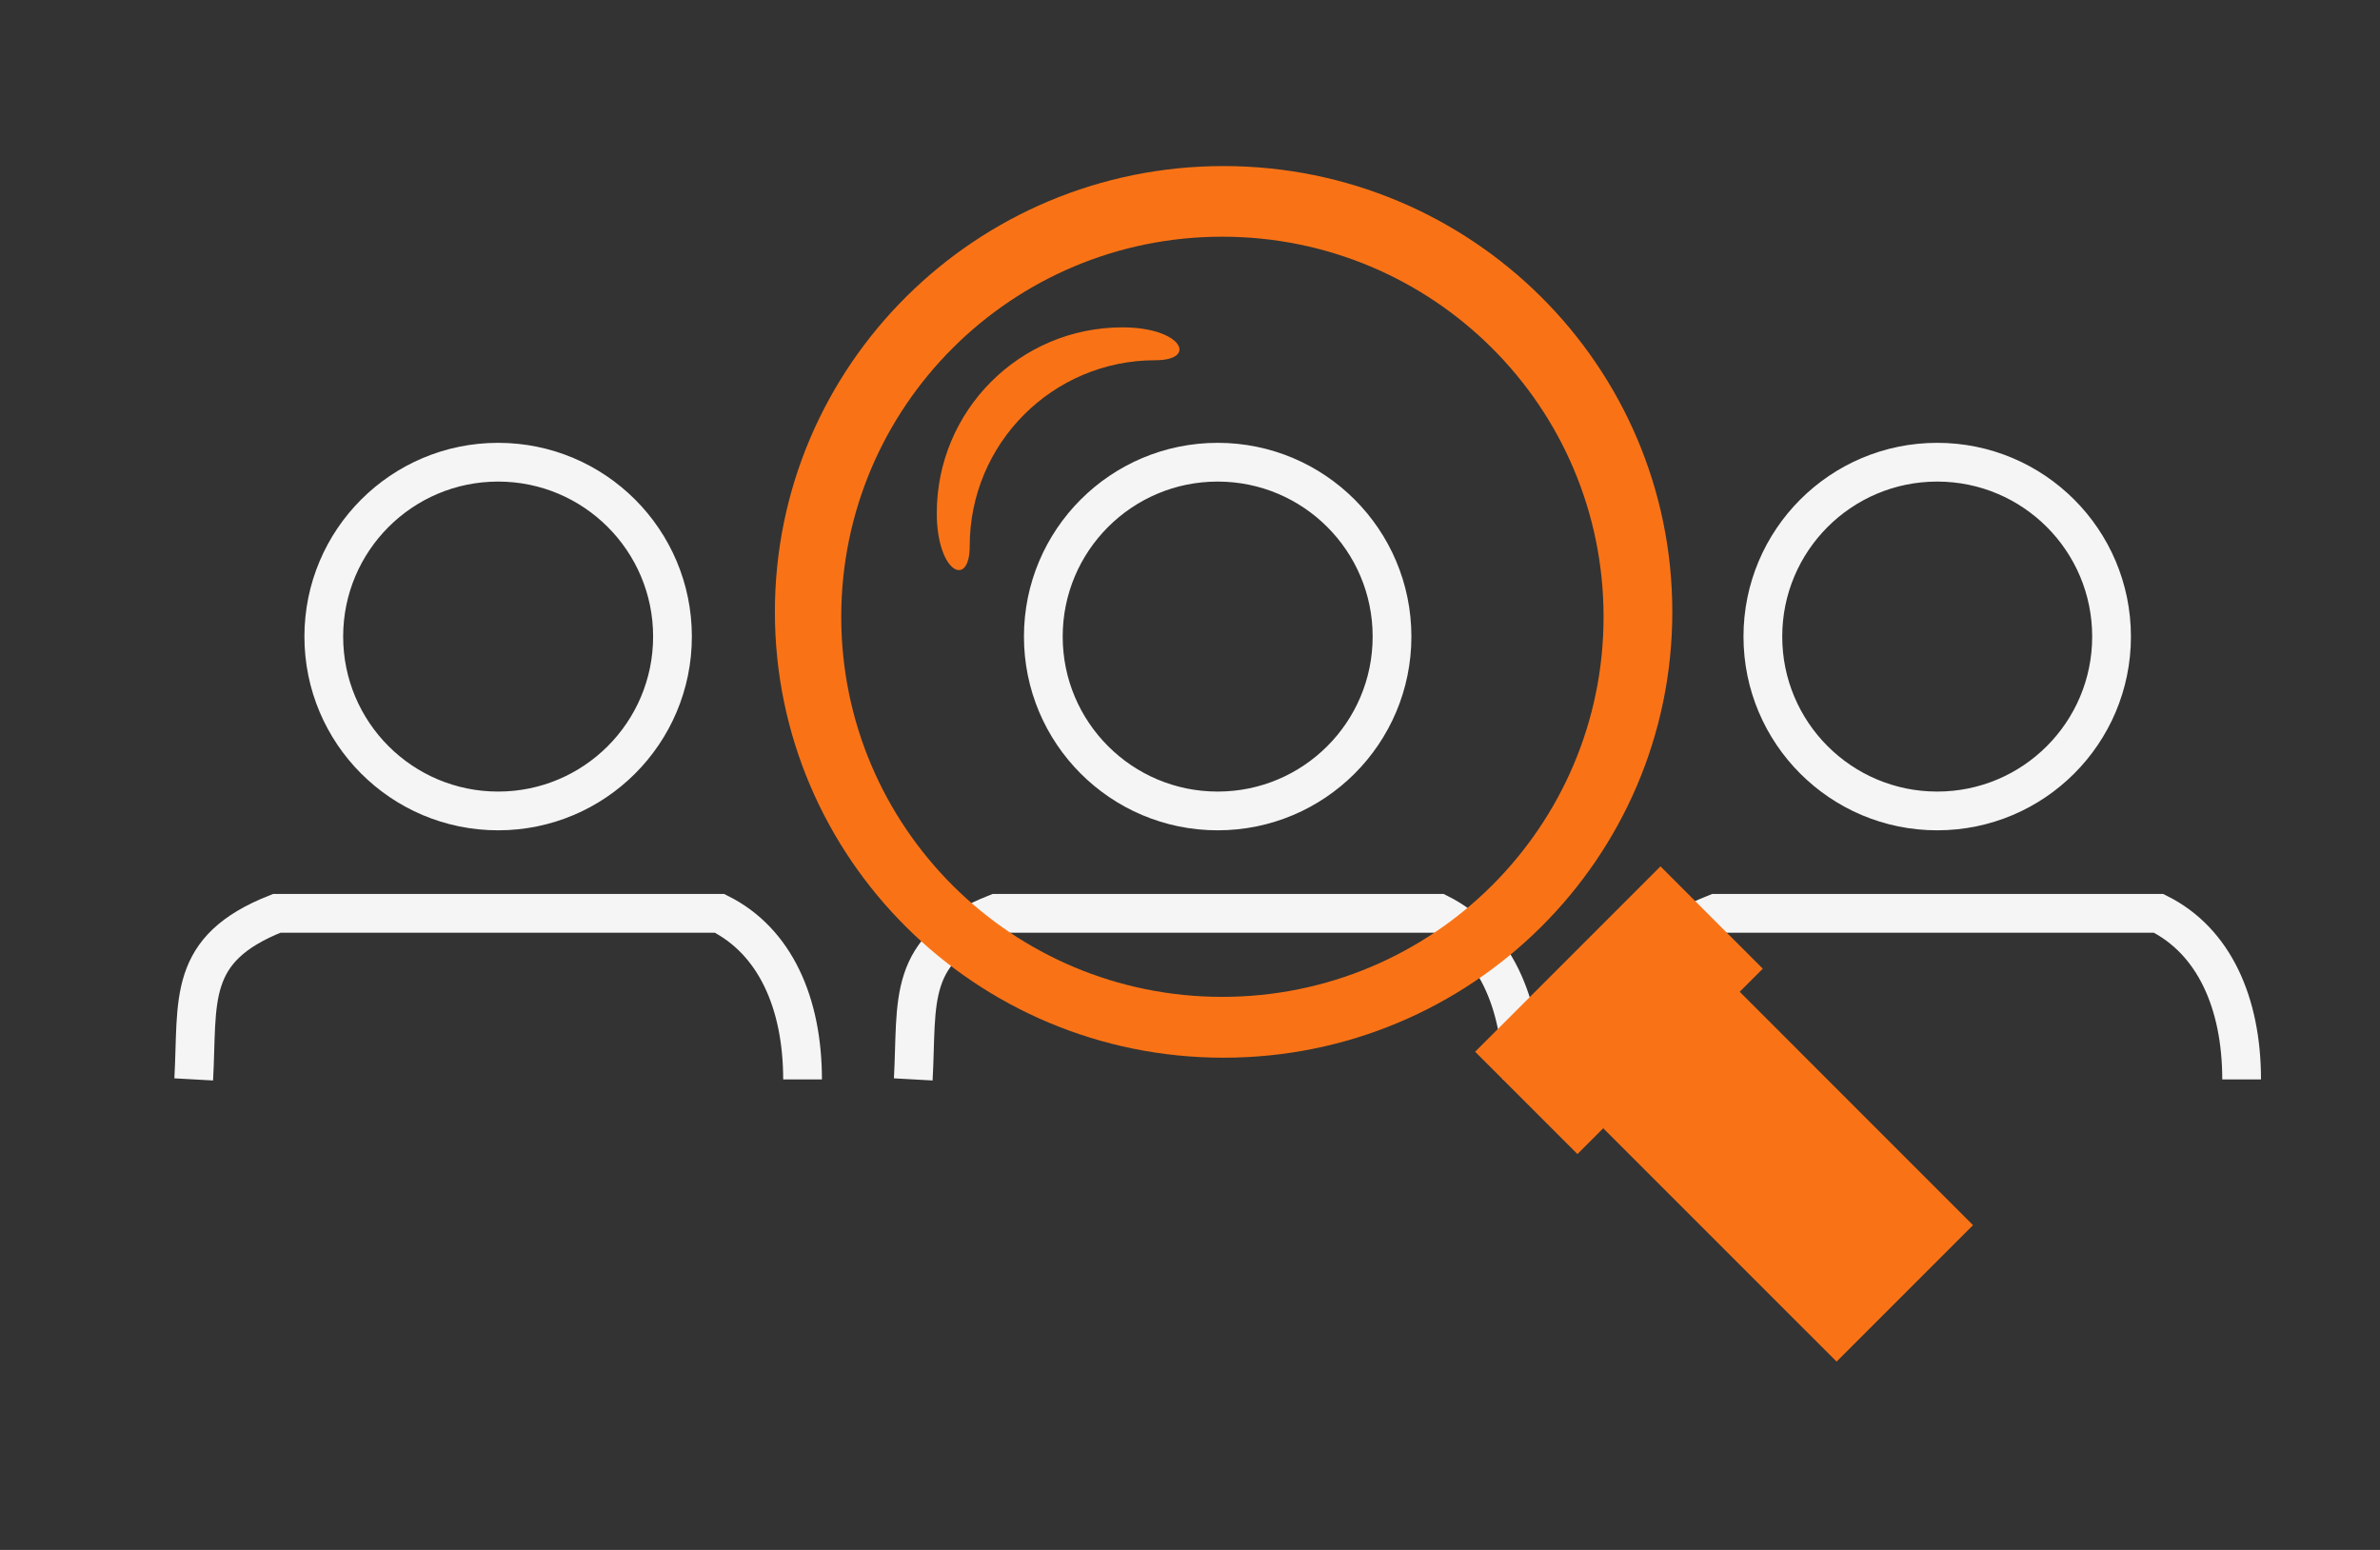 <svg width="43" height="28" viewBox="0 0 43 28" fill="none" xmlns="http://www.w3.org/2000/svg">
<rect x="0" y="0" width="43" height="28" fill="#333333" stroke="none"/>
<path d="M16.5 19.5C16.579 18.075 16.361 17.145 18 16.5H26C27 17 27.499 18.114 27.5 19.5" stroke="#F5F5F5" stroke-width="0.7"/>
<path d="M22 8.35C23.74 8.35 25.15 9.76 25.15 11.5C25.15 13.24 23.74 14.65 22 14.65C20.26 14.65 18.85 13.24 18.85 11.5C18.85 9.76 20.26 8.35 22 8.35Z" stroke="#F5F5F5" stroke-width="0.7"/>
<path d="M3.5 19.5C3.579 18.075 3.361 17.145 5 16.5H13C14 17 14.499 18.114 14.5 19.5" stroke="#F5F5F5" stroke-width="0.7"/>
<path d="M9 8.35C10.74 8.35 12.15 9.76 12.15 11.5C12.15 13.24 10.74 14.65 9 14.65C7.26 14.65 5.85 13.24 5.85 11.5C5.85 9.76 7.26 8.35 9 8.35Z" stroke="#F5F5F5" stroke-width="0.7"/>
<path d="M29.5 19.5C29.579 18.075 29.361 17.145 31 16.5H39C40 17 40.499 18.114 40.5 19.5" stroke="#F5F5F5" stroke-width="0.7"/>
<path d="M35 8.35C36.74 8.35 38.15 9.76 38.15 11.5C38.15 13.24 36.74 14.65 35 14.65C33.26 14.65 31.85 13.24 31.85 11.5C31.85 9.76 33.26 8.35 35 8.35Z" stroke="#F5F5F5" stroke-width="0.7"/>
<path d="M28.5 20L27.5 19L30 16.5L31 17.5L28.5 20Z" fill="#F97316" stroke="#F97316" stroke-width="1.2"/>
<path fill-rule="evenodd" clip-rule="evenodd" d="M14 11.055C14 6.606 17.63 3 22.105 3C26.585 3 30.214 6.606 30.214 11.055C30.214 15.502 26.584 19.108 22.105 19.108C17.63 19.108 14 15.502 14 11.055ZM28.972 11.143C28.972 7.347 25.888 4.276 22.082 4.276C18.279 4.276 15.199 7.348 15.199 11.143C15.199 14.937 18.279 18.009 22.082 18.009C25.888 18.009 28.972 14.936 28.972 11.143Z" fill="#F97316"/>
<path fill-rule="evenodd" clip-rule="evenodd" d="M33.182 24.598L35.647 22.133L30.185 16.67C30.185 16.67 30.055 17.705 29.401 18.357C28.748 19.012 27.72 19.137 27.72 19.137L33.182 24.598Z" fill="#F97316"/>
<path fill-rule="evenodd" clip-rule="evenodd" d="M17.52 9.864C17.52 10.637 16.925 10.345 16.925 9.27C16.925 7.416 18.425 5.914 20.279 5.914C21.357 5.914 21.648 6.508 20.873 6.508C19.019 6.508 17.52 8.011 17.52 9.864Z" fill="#F97316"/>
</svg>
